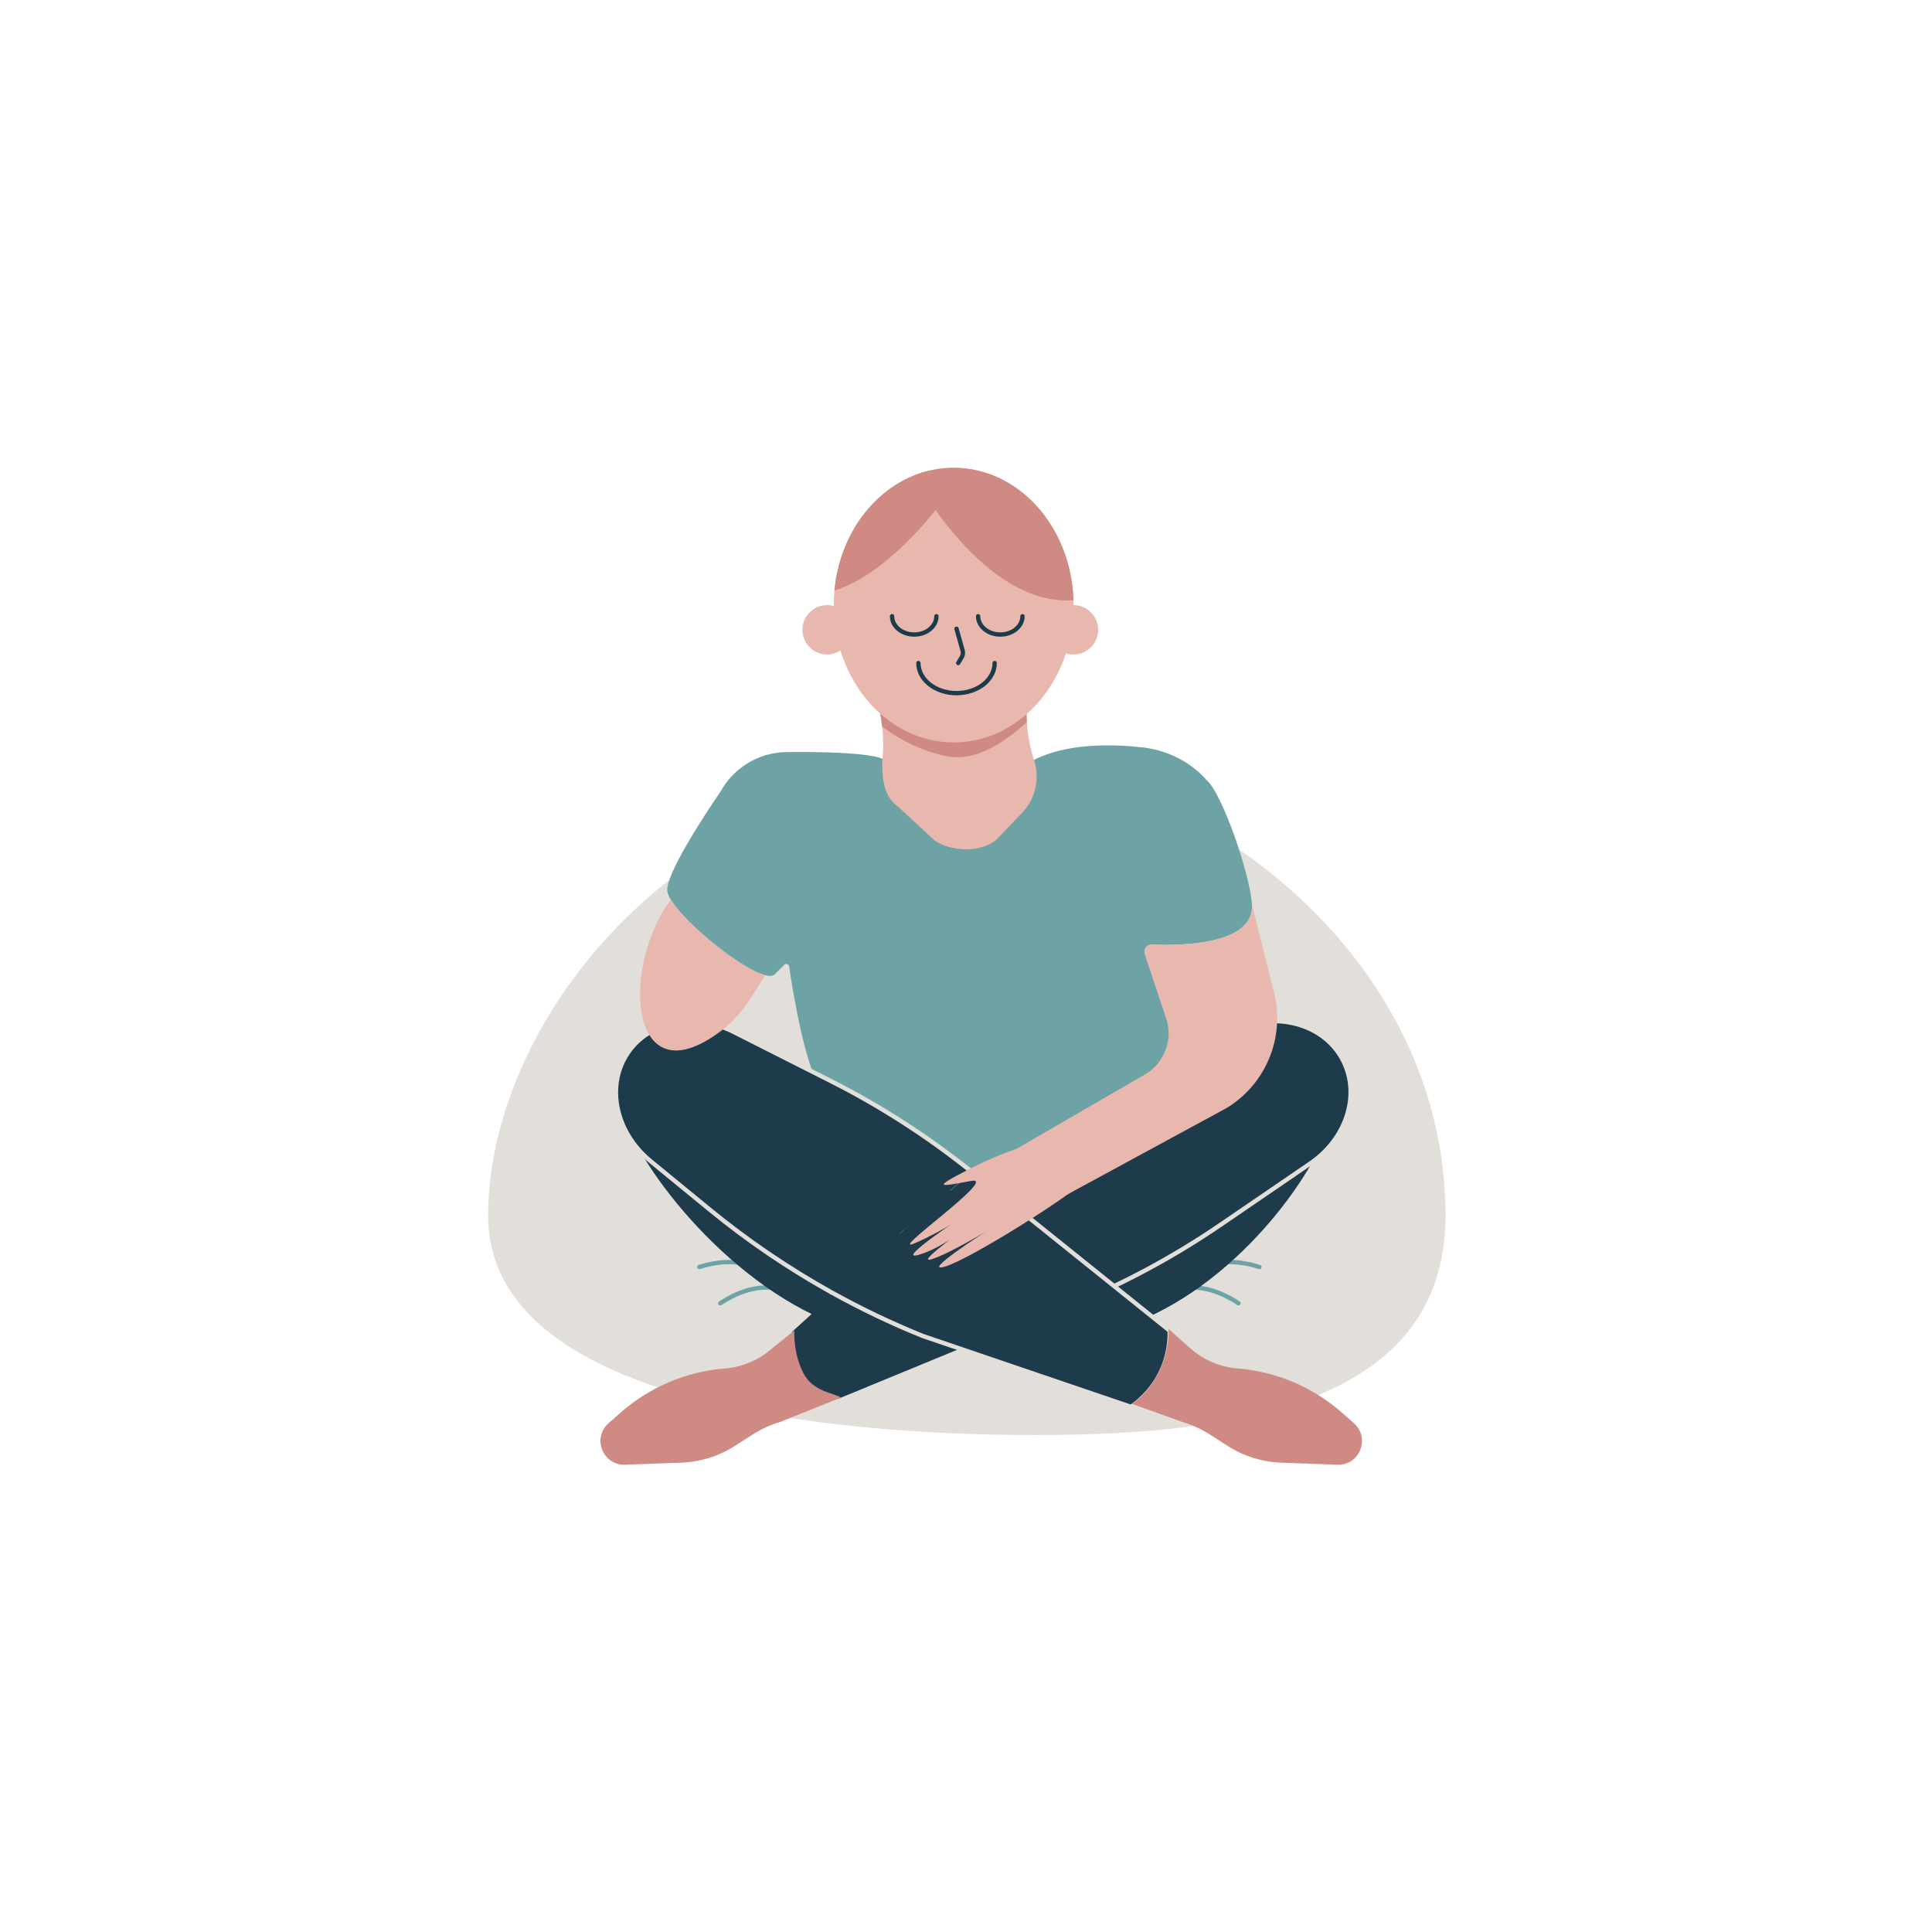 <svg xmlns="http://www.w3.org/2000/svg" xmlns:xlink="http://www.w3.org/1999/xlink" width="500" zoomAndPan="magnify" viewBox="0 0 375 375" height="500" preserveAspectRatio="xMidYMid meet" version="1.0"><defs><clipPath id="4524f39889"><path d="M 94.758 148.352 L 280.57 148.352 L 280.57 278.582 L 94.758 278.582 Z M 94.758 148.352 " clip-rule="nonzero"/></clipPath><clipPath id="6baa0df33f"><path d="M 149.445 215.148 L 239.469 215.148 L 239.469 284.297 L 149.445 284.297 Z M 149.445 215.148 " clip-rule="nonzero"/></clipPath><clipPath id="bf8c0810ec"><path d="M 161 90.797 L 209 90.797 L 209 145 L 161 145 Z M 161 90.797 " clip-rule="nonzero"/></clipPath><clipPath id="43ef913761"><path d="M 177 90.797 L 209 90.797 L 209 117 L 177 117 Z M 177 90.797 " clip-rule="nonzero"/></clipPath><clipPath id="a255ff47a0"><path d="M 219.699 257.578 L 264.711 257.578 L 264.711 284.297 L 219.699 284.297 Z M 219.699 257.578 " clip-rule="nonzero"/></clipPath><clipPath id="08edf21e76"><path d="M 116.215 258 L 163.328 258 L 163.328 284.297 L 116.215 284.297 Z M 116.215 258 " clip-rule="nonzero"/></clipPath></defs><g clip-path="url(#4524f39889)"><path fill="#e2ded9" d="M 280.57 235.934 C 280.57 272.488 240.141 278.539 200.895 278.539 C 161.645 278.539 94.758 272.488 94.758 235.934 C 94.758 199.375 129.691 152.566 189.289 148.59 C 225.785 146.156 280.57 181.855 280.57 235.934 " fill-opacity="1" fill-rule="nonzero"/></g><path stroke-linecap="round" transform="matrix(0.042, 0, 0, -0.042, 94.76, 284.305)" fill="none" stroke-linejoin="miter" d="M 3149.7 797.699 C 3149.7 797.699 3279.794 871.156 3467.275 746.187 " stroke="#6ea3a5" stroke-width="20" stroke-opacity="1" stroke-miterlimit="10"/><path stroke-linecap="round" transform="matrix(0.042, 0, 0, -0.042, 94.76, 284.305)" fill="none" stroke-linejoin="miter" d="M 3244.787 875.619 C 3244.787 875.619 3349.531 982.177 3564.218 913.742 " stroke="#6ea3a5" stroke-width="20" stroke-opacity="1" stroke-miterlimit="10"/><path fill="#1e3b4b" d="M 254.574 225.82 C 246.438 240.023 227.137 260.129 204.145 259.793 C 181.152 259.453 196.539 243.637 211.766 236.703 C 226.992 229.773 254.574 225.82 254.574 225.82 " fill-opacity="1" fill-rule="nonzero"/><path stroke-linecap="round" transform="matrix(0.042, 0, 0, -0.042, 94.76, 284.305)" fill="none" stroke-linejoin="miter" d="M 1390.32 797.699 C 1390.32 797.699 1260.319 871.156 1072.839 746.187 " stroke="#6ea3a5" stroke-width="20" stroke-opacity="1" stroke-miterlimit="10"/><path stroke-linecap="round" transform="matrix(0.042, 0, 0, -0.042, 94.76, 284.305)" fill="none" stroke-linejoin="miter" d="M 1295.326 875.619 C 1295.326 875.619 1190.582 982.177 975.895 913.742 " stroke="#6ea3a5" stroke-width="20" stroke-opacity="1" stroke-miterlimit="10"/><path fill="#1e3b4b" d="M 240.422 199.551 L 226.578 205.09 C 211.586 211.086 197.555 219.336 185.098 229.469 L 153.484 258.246 C 153.238 259.484 152.938 261.965 154 264.68 C 156.188 270.27 162.16 271.797 162.816 271.953 C 178.027 265.699 193.234 259.441 208.445 253.18 C 218.516 249.039 228.145 243.848 237.133 237.719 L 254.574 225.82 C 261.609 221.023 264.344 212.566 261.008 205.918 C 257.539 199.016 248.641 196.266 240.422 199.551 " fill-opacity="1" fill-rule="nonzero"/><path stroke-linecap="round" transform="matrix(0.042, 0, 0, -0.042, 94.76, 284.305)" fill="none" stroke-linejoin="miter" d="M 3462.632 2017.449 L 3133.543 1885.599 C 2777.154 1742.87 2443.608 1546.49 2147.484 1305.293 L 1395.984 620.288 C 1390.134 590.812 1382.984 531.768 1408.242 467.145 C 1460.242 334.087 1602.222 297.73 1617.822 294.011 C 1979.411 442.877 2340.907 591.835 2702.496 740.887 C 2941.884 839.449 3170.779 963.023 3384.445 1108.913 L 3799.056 1392.139 C 3966.293 1506.322 4031.294 1707.63 3951.993 1865.887 C 3869.535 2030.187 3658.005 2095.647 3462.632 2017.449 Z M 3462.632 2017.449 " stroke="#e2ded9" stroke-width="20" stroke-opacity="1" stroke-miterlimit="10"/><path fill="#1e3b4b" d="M 124.234 223.387 C 132.375 237.586 153.938 260.129 176.93 259.793 C 199.922 259.453 184.535 243.637 169.309 236.703 C 154.082 229.773 124.234 223.387 124.234 223.387 " fill-opacity="1" fill-rule="nonzero"/><path fill="#6ea3a5" d="M 222.242 185.254 L 226.43 197.828 C 227.699 201.918 225.973 206.355 222.254 208.508 L 197.012 223.137 L 205.59 230.633 L 195.023 239.328 C 195.023 239.328 163.93 215.207 159.957 211.902 C 156.523 209.043 153.836 192.113 153.168 187.578 C 153.102 187.117 152.539 186.938 152.215 187.27 L 150.402 189.105 C 150.047 189.461 149.402 189.504 148.555 189.297 C 143.902 188.137 133.098 179.352 130.227 174.668 C 129.805 173.984 129.551 173.387 129.516 172.914 C 129.262 169.594 136.582 158.441 139.91 153.555 C 140.371 152.727 140.914 151.949 141.516 151.23 L 141.52 151.23 C 144.23 148.02 148.289 145.98 152.82 145.98 C 169.285 145.801 171.293 147.309 171.293 147.309 C 171.293 147.309 190.395 152.762 200.695 147.492 C 207.117 144.211 215.922 144.422 221.648 145.051 C 225.961 145.523 230.031 147.332 233.16 150.324 C 233.555 150.707 233.914 151.078 234.211 151.445 C 237.156 153.859 242.594 169.461 243 175.492 C 243.531 183.43 229.18 183.578 223.59 183.336 C 222.574 183.289 221.855 184.312 222.242 185.254 " fill-opacity="1" fill-rule="nonzero"/><path fill="#6ea3a5" d="M 230.516 210.098 L 205.59 230.633 L 197.012 223.137 L 222.254 208.508 C 225.973 206.355 227.699 201.918 226.43 197.828 L 230.516 210.098 " fill-opacity="1" fill-rule="nonzero"/><path fill="#1e3b4b" d="M 188.77 227.441 C 201.598 237.727 214.426 248.012 227.25 258.293 C 227.297 259.848 227.176 263.008 225.465 266.461 C 223.656 270.125 221.02 272.188 219.73 273.07 L 179.238 259.305 C 173.133 256.844 167.176 254 161.414 250.793 " fill-opacity="1" fill-rule="nonzero"/><g clip-path="url(#6baa0df33f)"><path stroke-linecap="round" transform="matrix(0.042, 0, 0, -0.042, 94.76, 284.305)" fill="none" stroke-linejoin="miter" d="M 2234.771 1353.551 C 2539.716 1108.727 2844.662 863.903 3149.515 619.172 C 3150.629 582.165 3147.75 506.942 3107.079 424.745 C 3064.085 337.527 3001.406 288.432 2970.763 267.418 L 2008.197 595.09 C 1863.06 653.669 1721.452 721.36 1584.486 797.699 " stroke="#e2ded9" stroke-width="20" stroke-opacity="1" stroke-miterlimit="10"/></g><path stroke-linecap="round" transform="matrix(0.042, 0, 0, -0.042, 94.76, 284.305)" fill-opacity="1" fill="#1e3b4b" fill-rule="nonzero" stroke-linejoin="miter" d="M 1584.486 797.699 C 1387.163 907.605 1199.311 1035.178 1024.088 1178.743 L 749.878 1403.39 C 646.249 1488.19 590.348 1607.022 590.348 1721.205 C 590.348 1786.386 608.549 1850.173 646.528 1905.125 C 746.721 2050.923 954.537 2091.184 1135.239 1999.782 L 1583.372 1773.276 C 1814.124 1656.582 2032.897 1515.62 2234.77 1353.551 " stroke="#e2ded9" stroke-width="20" stroke-opacity="1" stroke-miterlimit="10"/><path fill="#e8b8ae" d="M 238.066 215.078 L 207.051 231.91 L 205.59 230.633 L 197.012 223.137 L 222.254 208.508 C 225.973 206.355 227.699 201.918 226.43 197.828 C 226.414 197.77 226.395 197.707 226.375 197.648 L 222.242 185.254 C 221.855 184.312 222.574 183.289 223.59 183.336 C 229.18 183.578 243.531 183.43 243 175.492 L 247.297 192.684 C 249.461 201.359 245.719 210.438 238.066 215.078 " fill-opacity="1" fill-rule="nonzero"/><path fill="#e8b8ae" d="M 199.543 222.371 C 199.543 222.371 195.496 223.164 187.934 227.027 C 180.367 230.891 182.84 230.238 188.52 229.207 C 194.203 228.172 171.477 243.977 177.707 241.242 C 183.934 238.508 187.379 235.773 187.379 235.773 C 187.379 235.773 173.289 245.035 178.383 243.547 C 183.477 242.062 189.551 236.816 189.551 236.816 C 189.551 236.816 177.305 245.453 180.73 244.441 C 184.148 243.426 191.266 239.086 191.266 239.086 C 191.266 239.086 178.445 247.348 183.457 245.836 C 188.465 244.32 207.91 232.023 210.207 229.422 C 214.074 225.031 201.453 221.605 199.543 222.371 " fill-opacity="1" fill-rule="nonzero"/><path fill="#e8b8ae" d="M 198.582 157.566 L 193.777 162.578 C 191.07 165.57 184.691 165.449 181.391 163.125 L 174.383 156.633 C 171.648 154.707 171.246 151.559 171.246 148.254 C 171.246 147.941 171.266 147.625 171.293 147.305 C 171.492 145.203 171.465 143.09 171.223 140.996 C 171.172 140.574 171.117 140.156 171.047 139.738 L 170.773 137.98 L 170.727 137.688 L 170.25 134.66 L 169.844 132.098 L 199.523 132.098 L 199.438 133.762 L 199.289 136.621 L 199.289 136.629 C 199.281 136.793 199.277 136.957 199.273 137.125 C 199.262 137.41 199.254 137.695 199.25 137.98 C 199.246 138.703 199.262 139.426 199.309 140.148 C 199.465 142.637 199.934 145.109 200.695 147.492 L 200.73 147.605 C 201.844 151.07 201.027 154.863 198.582 157.566 " fill-opacity="1" fill-rule="nonzero"/><path fill="#ce8a83" d="M 199.309 140.148 C 195.332 143.797 190.52 146.98 185.949 146.98 C 181.992 146.98 175.512 144.406 171.223 140.996 C 171.172 140.574 171.117 140.156 171.047 139.738 L 170.773 137.98 L 199.25 137.98 C 199.246 138.703 199.262 139.426 199.309 140.148 " fill-opacity="1" fill-rule="nonzero"/><g clip-path="url(#bf8c0810ec)"><path fill="#e8b8ae" d="M 208.375 117.453 C 208.375 132.172 197.953 144.105 185.105 144.105 C 172.254 144.105 161.832 132.172 161.832 117.453 C 161.832 116.496 161.879 115.551 161.965 114.617 C 162.918 104.258 169.059 95.668 177.352 92.316 C 178.344 91.914 179.367 91.582 180.422 91.348 C 181.934 90.98 183.496 90.797 185.105 90.797 C 197.676 90.797 207.922 102.215 208.355 116.496 C 208.371 116.812 208.375 117.129 208.375 117.453 " fill-opacity="1" fill-rule="nonzero"/></g><g clip-path="url(#43ef913761)"><path fill="#ce8a83" d="M 208.355 116.496 C 190.836 117.797 177.352 92.316 177.352 92.316 C 179.777 91.332 182.387 90.797 185.105 90.797 C 197.676 90.797 207.922 102.215 208.355 116.496 " fill-opacity="1" fill-rule="nonzero"/></g><path fill="#ce8a83" d="M 181.59 99.012 C 181.59 99.012 171.984 111.625 161.965 114.617 C 162.918 104.258 169.059 95.668 177.352 92.316 C 178.344 91.914 179.367 91.582 180.422 91.348 C 181.746 93.098 182.094 95.633 181.59 99.012 " fill-opacity="1" fill-rule="nonzero"/><path fill="#e8b8ae" d="M 165.34 122.242 C 165.34 124.887 163.195 127.035 160.543 127.035 C 157.895 127.035 155.746 124.887 155.746 122.242 C 155.746 119.598 157.895 117.449 160.543 117.449 C 163.195 117.449 165.34 119.598 165.34 122.242 " fill-opacity="1" fill-rule="nonzero"/><path fill="#e8b8ae" d="M 213.156 122.242 C 213.156 124.887 211.008 127.035 208.355 127.035 C 205.707 127.035 203.559 124.887 203.559 122.242 C 203.559 119.598 205.707 117.449 208.355 117.449 C 211.008 117.449 213.156 119.598 213.156 122.242 " fill-opacity="1" fill-rule="nonzero"/><path fill="#e8b8ae" d="M 148.555 189.297 C 146.68 192.062 144.332 196.617 140.723 199.5 C 122.562 213.984 120.262 189.203 129.641 175.395 C 129.828 175.125 130.02 174.879 130.227 174.668 C 133.098 179.352 143.902 188.137 148.555 189.297 " fill-opacity="1" fill-rule="nonzero"/><g clip-path="url(#a255ff47a0)"><path fill="#ce8a83" d="M 259.578 284.301 L 248.633 283.898 C 244.953 283.758 241.383 282.641 238.285 280.648 L 234.938 278.504 C 233.219 277.402 231.367 276.551 229.418 275.969 L 219.73 272.492 C 221.02 271.605 223.16 269.852 224.969 266.191 C 226.68 262.734 226.875 259.508 226.828 257.953 L 230.945 261.625 C 233.516 263.941 236.777 265.34 240.23 265.621 C 243.988 265.918 247.648 266.828 251.074 268.281 C 254.504 269.734 257.691 271.738 260.52 274.234 L 262.805 276.258 C 266.039 279.125 263.902 284.461 259.578 284.301 " fill-opacity="1" fill-rule="nonzero"/></g><g clip-path="url(#08edf21e76)"><path fill="#ce8a83" d="M 121.34 284.301 L 132.285 283.898 C 135.969 283.758 139.539 282.641 142.637 280.648 L 145.984 278.504 C 147.699 277.402 149.555 276.551 151.504 275.969 L 163.227 271.273 C 161.938 270.387 157.723 270.133 155.91 266.469 C 154.203 263.016 154.137 259.801 154.184 258.246 L 149.977 261.625 C 147.406 263.941 144.145 265.34 140.691 265.621 C 136.934 265.918 133.277 266.828 129.848 268.281 C 126.418 269.734 123.227 271.738 120.402 274.234 L 118.113 276.258 C 114.879 279.125 117.02 284.461 121.34 284.301 " fill-opacity="1" fill-rule="nonzero"/></g><path stroke-linecap="round" transform="matrix(0.042, 0, 0, -0.042, 94.76, 284.305)" fill="none" stroke-linejoin="miter" d="M 2071.433 3921.366 C 2071.433 3874.596 2025.469 3836.752 1968.918 3836.752 C 1912.275 3836.752 1866.403 3874.596 1866.403 3921.366 " stroke="#1e3b4b" stroke-width="20" stroke-opacity="1" stroke-miterlimit="10"/><path stroke-linecap="round" transform="matrix(0.042, 0, 0, -0.042, 94.76, 284.305)" fill="none" stroke-linejoin="miter" d="M 2469.144 3921.366 C 2469.144 3874.596 2423.272 3836.752 2366.629 3836.752 C 2310.078 3836.752 2264.114 3874.596 2264.114 3921.366 " stroke="#1e3b4b" stroke-width="20" stroke-opacity="1" stroke-miterlimit="10"/><path stroke-linecap="round" transform="matrix(0.042, 0, 0, -0.042, 94.76, 284.305)" fill="none" stroke-linejoin="miter" d="M 2340.536 3704.995 C 2340.536 3628.191 2261.606 3565.893 2164.291 3565.893 C 2066.883 3565.893 1988.047 3628.191 1988.047 3704.995 " stroke="#1e3b4b" stroke-width="20" stroke-opacity="1" stroke-miterlimit="10"/><path stroke-linecap="round" transform="matrix(0.042, 0, 0, -0.042, 94.76, 284.305)" fill="none" stroke-linejoin="miter" d="M 2164.291 3863.345 L 2192.427 3763.017 C 2195.399 3752.602 2193.913 3741.445 2188.341 3732.146 L 2172.091 3704.995 " stroke="#1e3b4b" stroke-width="20" stroke-opacity="1" stroke-miterlimit="10"/></svg>